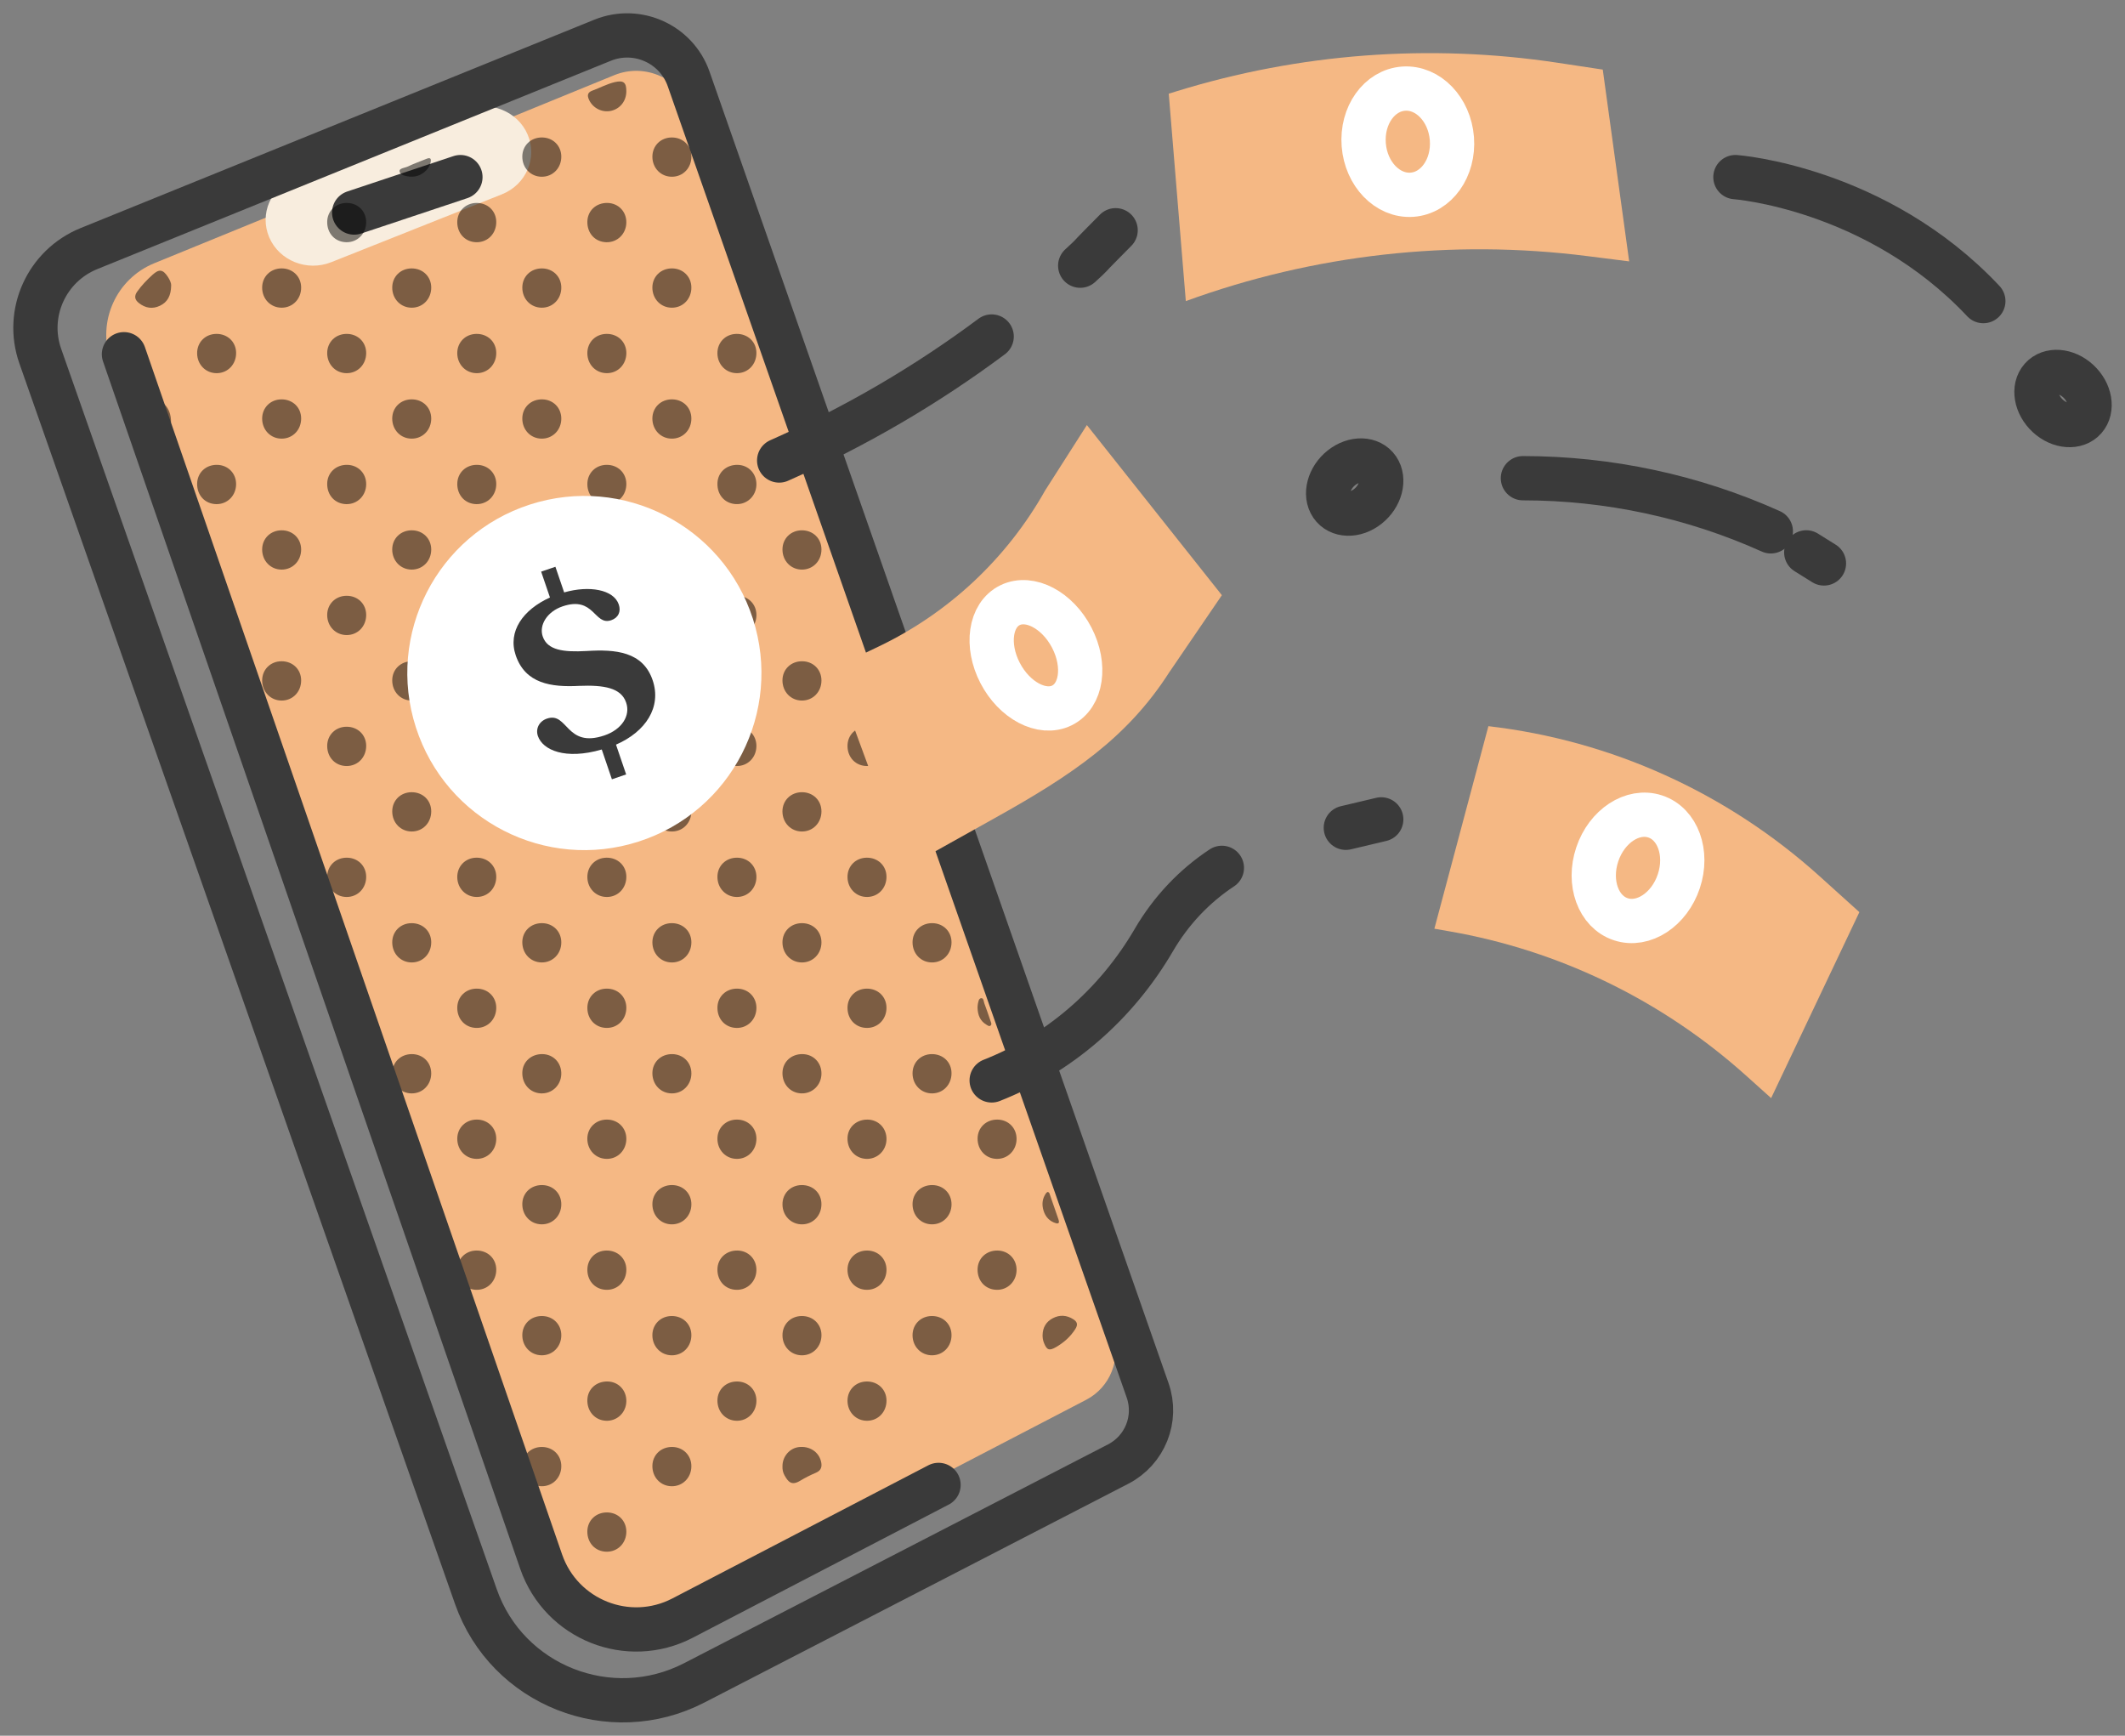<svg xmlns="http://www.w3.org/2000/svg" xmlns:xlink="http://www.w3.org/1999/xlink" width="120" height="98" viewBox="0 0 120 98" version="1.1"><rect x="0" y="0" width="120" height="98" fill="#808080" stroke="none"/><script xmlns=""/>
    <title>illustration</title>
    <g id="Features-template" stroke="none" stroke-width="1" fill="none" fill-rule="evenodd">
        <g id="Feature-page-Mobile-banking-LG-Desktop" transform="translate(-266, -1006)">
            <g id="Group-24" transform="translate(188, 846)">
                <g id="Group-16" transform="translate(0, 162)">
                    <g id="illustration" transform="translate(80, 0)">
                        <path d="M32.685,2.245 L6.712,12.862 C4.565,13.74 3.48,16.149 4.244,18.343 L27.693,86.2 C28.828,89.457 32.58,90.95 35.636,89.36 L59.338,77.033 C60.697,76.326 61.331,74.728 60.828,73.279 L37.037,4.215 C36.417,2.431 34.431,1.532 32.685,2.245" id="Fill-3" fill="#F5B884"/>
                        <path d="M26.341,8.972 L16.704,12.804 C15.335,13.348 13.768,12.72 13.203,11.401 C12.639,10.082 13.291,8.572 14.659,8.027 L24.296,4.196 C25.665,3.652 27.233,4.28 27.797,5.599 C28.361,6.918 27.71,8.428 26.341,8.972" id="Fill-5" fill="#F8EDDE"/>
                        <line x1="18" y1="10" x2="24" y2="8" id="Stroke-7" stroke="#3A3A3A" stroke-width="2.5" stroke-linecap="round" stroke-linejoin="round"/>
                        <path d="M32.028,0.272 L3.028,12.033 C0.631,13.004 -0.58,15.674 0.273,18.104 L24.874,88.146 C26.635,93.163 32.461,95.463 37.206,93.015 L61.145,80.662 C62.661,79.879 63.37,78.108 62.808,76.504 L36.887,2.454 C36.194,0.477 33.977,-0.519 32.028,0.272 Z" id="Stroke-9" stroke="#3A3A3A" stroke-width="2.5" stroke-linecap="round" stroke-linejoin="round"/>
                        <g id="Group-215" opacity="0.496" transform="translate(5, 2)" fill="#000000">
                            <path d="M26.167,82.47 C26.171,81.852 26.645,81.39 27.275,81.393 C27.904,81.395 28.372,81.863 28.37,82.484 C28.367,83.125 27.886,83.615 27.261,83.611 C26.626,83.607 26.165,83.125 26.167,82.47" id="Fill-11"/>
                            <path d="M50.406,67.706 C50.4,68.346 49.912,68.835 49.288,68.824 C48.653,68.814 48.198,68.33 48.204,67.673 C48.211,67.057 48.689,66.601 49.322,66.606 C49.946,66.611 50.413,67.085 50.406,67.706" id="Fill-13"/>
                            <path d="M40.859,67.683 C40.861,67.066 41.337,66.604 41.967,66.606 C42.594,66.609 43.064,67.076 43.061,67.697 C43.058,68.339 42.576,68.829 41.951,68.824 C41.318,68.82 40.856,68.338 40.859,67.683" id="Fill-15"/>
                            <path d="M35.715,67.72 C35.703,68.358 35.207,68.841 34.582,68.824 C33.949,68.807 33.501,68.318 33.514,67.66 C33.525,67.047 34.009,66.596 34.644,66.606 C35.266,66.616 35.728,67.095 35.715,67.72" id="Fill-17"/>
                            <path d="M13.679,8.558 C13.672,9.198 13.184,9.686 12.56,9.676 C11.925,9.666 11.47,9.182 11.477,8.525 C11.483,7.909 11.961,7.453 12.595,7.458 C13.219,7.463 13.686,7.936 13.679,8.558" id="Fill-19"/>
                            <path d="M19.907,7.458 C20.54,7.452 21.018,7.909 21.024,8.525 C21.031,9.172 20.562,9.668 19.938,9.676 C19.303,9.684 18.83,9.209 18.822,8.557 C18.816,7.937 19.282,7.464 19.907,7.458" id="Fill-21"/>
                            <path d="M28.369,8.571 C28.357,9.21 27.861,9.693 27.237,9.676 C26.604,9.659 26.155,9.17 26.169,8.511 C26.18,7.899 26.664,7.448 27.298,7.458 C27.92,7.468 28.382,7.947 28.369,8.571" id="Fill-23"/>
                            <path d="M28.37,67.674 C28.377,68.319 27.907,68.817 27.283,68.824 C26.649,68.832 26.174,68.357 26.169,67.706 C26.161,67.084 26.628,66.611 27.253,66.606 C27.885,66.601 28.364,67.058 28.37,67.674" id="Fill-25"/>
                            <path d="M21.024,67.674 C21.031,68.319 20.562,68.817 19.938,68.824 C19.303,68.832 18.829,68.357 18.823,67.706 C18.816,67.084 19.282,66.611 19.907,66.606 C20.54,66.601 21.018,67.058 21.024,67.674" id="Fill-27"/>
                            <path d="M41.953,51.819 C42.583,51.817 43.058,52.277 43.06,52.895 C43.064,53.54 42.59,54.034 41.966,54.037 C41.331,54.04 40.862,53.563 40.859,52.91 C40.855,52.29 41.324,51.822 41.953,51.819" id="Fill-29"/>
                            <path d="M35.716,52.909 C35.713,53.551 35.231,54.042 34.607,54.038 C33.972,54.033 33.511,53.552 33.514,52.897 C33.515,52.279 33.99,51.817 34.62,51.819 C35.248,51.821 35.718,52.288 35.716,52.909" id="Fill-31"/>
                            <path d="M28.37,52.897 C28.372,53.542 27.897,54.035 27.272,54.037 C26.638,54.039 26.171,53.561 26.169,52.908 C26.166,52.288 26.636,51.821 27.263,51.819 C27.894,51.817 28.368,52.279 28.37,52.897" id="Fill-33"/>
                            <path d="M18.822,52.909 C18.82,52.289 19.289,51.821 19.917,51.819 C20.548,51.817 21.021,52.278 21.024,52.896 C21.026,53.541 20.552,54.035 19.928,54.037 C19.293,54.04 18.825,53.562 18.822,52.909" id="Fill-35"/>
                            <path d="M43.061,38.112 C43.062,38.756 42.586,39.249 41.962,39.25 C41.328,39.251 40.862,38.774 40.859,38.12 C40.857,37.5 41.328,37.034 41.955,37.032 C42.586,37.031 43.059,37.493 43.061,38.112" id="Fill-37"/>
                            <path d="M33.513,38.112 C33.514,37.493 33.988,37.031 34.618,37.032 C35.246,37.033 35.717,37.499 35.715,38.119 C35.714,38.762 35.233,39.253 34.609,39.25 C33.974,39.247 33.512,38.767 33.513,38.112" id="Fill-39"/>
                            <path d="M28.37,38.098 C28.378,38.744 27.909,39.242 27.285,39.25 C26.65,39.259 26.175,38.784 26.169,38.133 C26.161,37.512 26.627,37.038 27.252,37.032 C27.884,37.026 28.363,37.482 28.37,38.098" id="Fill-41"/>
                            <path d="M21.024,38.103 C21.03,38.748 20.559,39.244 19.934,39.251 C19.3,39.256 18.827,38.78 18.823,38.128 C18.818,37.507 19.285,37.036 19.912,37.032 C20.542,37.028 21.019,37.486 21.024,38.103" id="Fill-43"/>
                            <path d="M13.679,38.106 C13.683,38.751 13.21,39.246 12.585,39.25 C11.951,39.254 11.481,38.778 11.477,38.124 C11.473,37.504 11.942,37.035 12.569,37.032 C13.2,37.029 13.676,37.49 13.679,38.106" id="Fill-45"/>
                            <path d="M35.715,23.383 C35.693,24.017 35.181,24.493 34.558,24.462 C33.925,24.43 33.489,23.936 33.515,23.274 C33.536,22.665 34.029,22.226 34.669,22.246 C35.285,22.264 35.737,22.757 35.715,23.383" id="Fill-47"/>
                            <path d="M28.37,23.317 C28.375,23.962 27.904,24.458 27.279,24.464 C26.645,24.469 26.173,23.993 26.169,23.34 C26.163,22.72 26.631,22.249 27.258,22.245 C27.888,22.241 28.365,22.7 28.37,23.317" id="Fill-49"/>
                            <path d="M21.024,23.333 C21.023,23.975 20.542,24.466 19.916,24.464 C19.282,24.46 18.821,23.979 18.823,23.324 C18.824,22.706 19.298,22.244 19.928,22.245 C20.556,22.247 21.027,22.714 21.024,23.333" id="Fill-51"/>
                            <path d="M13.679,23.345 C13.672,23.986 13.184,24.473 12.56,24.464 C11.925,24.453 11.47,23.969 11.477,23.312 C11.483,22.696 11.961,22.24 12.595,22.245 C13.219,22.25 13.686,22.723 13.679,23.345" id="Fill-53"/>
                            <path d="M6.333,23.345 C6.326,23.986 5.839,24.473 5.214,24.464 C4.58,24.453 4.125,23.969 4.132,23.312 C4.138,22.696 4.616,22.24 5.249,22.245 C5.873,22.25 6.34,22.723 6.333,23.345" id="Fill-55"/>
                            <path d="M29.84,19.626 C29.843,19.008 30.317,18.546 30.947,18.548 C31.575,18.55 32.045,19.016 32.042,19.636 C32.041,20.279 31.56,20.769 30.937,20.766 C30.313,20.764 29.838,20.27 29.84,19.626" id="Fill-57"/>
                            <path d="M23.614,18.548 C24.239,18.554 24.704,19.028 24.697,19.649 C24.69,20.288 24.202,20.776 23.579,20.766 C22.955,20.757 22.487,20.259 22.495,19.613 C22.503,18.998 22.981,18.543 23.614,18.548" id="Fill-59"/>
                            <path d="M15.149,19.626 C15.152,19.008 15.626,18.546 16.256,18.548 C16.884,18.55 17.353,19.016 17.352,19.636 C17.349,20.279 16.87,20.769 16.245,20.766 C15.621,20.764 15.147,20.27 15.149,19.626" id="Fill-61"/>
                            <path d="M7.804,19.646 C7.798,19.026 8.265,18.554 8.89,18.549 C9.522,18.543 10,18.999 10.006,19.615 C10.013,20.26 9.544,20.758 8.921,20.766 C8.297,20.776 7.81,20.287 7.804,19.646" id="Fill-63"/>
                            <path d="M7.804,27.018 C7.807,26.402 8.282,25.94 8.912,25.942 C9.538,25.944 10.008,26.411 10.006,27.031 C10.004,27.672 9.524,28.163 8.899,28.16 C8.275,28.157 7.801,27.662 7.804,27.018" id="Fill-65"/>
                            <path d="M15.149,27.016 C15.153,26.4 15.629,25.938 16.259,25.942 C16.886,25.945 17.354,26.413 17.352,27.033 C17.348,27.675 16.867,28.164 16.242,28.16 C15.618,28.155 15.146,27.66 15.149,27.016" id="Fill-67"/>
                            <path d="M24.697,27.039 C24.691,27.68 24.205,28.168 23.581,28.16 C22.958,28.152 22.489,27.655 22.495,27.009 C22.501,26.394 22.979,25.937 23.611,25.942 C24.237,25.947 24.703,26.418 24.697,27.039" id="Fill-69"/>
                            <path d="M29.84,27.019 C29.843,26.401 30.317,25.94 30.947,25.942 C31.575,25.943 32.045,26.41 32.042,27.03 C32.041,27.672 31.56,28.163 30.937,28.16 C30.313,28.157 29.838,27.663 29.84,27.019" id="Fill-71"/>
                            <path d="M37.187,27.031 C37.183,26.412 37.653,25.944 38.28,25.942 C38.91,25.939 39.386,26.4 39.388,27.017 C39.392,27.662 38.918,28.156 38.294,28.16 C37.67,28.164 37.189,27.673 37.187,27.031" id="Fill-73"/>
                            <path d="M32.043,41.799 C32.048,42.444 31.579,42.94 30.954,42.947 C30.33,42.954 29.846,42.466 29.841,41.824 C29.836,41.203 30.303,40.734 30.929,40.729 C31.561,40.725 32.037,41.183 32.043,41.799" id="Fill-75"/>
                            <path d="M13.679,30.717 C13.681,31.361 13.205,31.855 12.582,31.856 C11.958,31.859 11.478,31.367 11.477,30.725 C11.476,30.106 11.947,29.639 12.574,29.639 C13.204,29.637 13.677,30.099 13.679,30.717" id="Fill-77"/>
                            <path d="M21.024,30.713 C21.028,31.357 20.556,31.852 19.932,31.857 C19.308,31.861 18.825,31.371 18.823,30.73 C18.819,30.11 19.288,29.641 19.916,29.639 C20.545,29.635 21.021,30.096 21.024,30.713" id="Fill-79"/>
                            <path d="M26.167,30.715 C26.171,30.098 26.645,29.637 27.275,29.638 C27.903,29.641 28.372,30.108 28.37,30.728 C28.368,31.369 27.887,31.86 27.263,31.857 C26.639,31.854 26.165,31.359 26.167,30.715" id="Fill-81"/>
                            <path d="M35.716,30.73 C35.712,31.371 35.23,31.861 34.606,31.857 C33.982,31.852 33.51,31.357 33.514,30.713 C33.516,30.096 33.993,29.635 34.623,29.639 C35.25,29.641 35.719,30.11 35.716,30.73" id="Fill-83"/>
                            <path d="M10.006,34.405 C10.012,35.05 9.542,35.547 8.918,35.554 C8.293,35.561 7.809,35.071 7.804,34.431 C7.799,33.81 8.267,33.34 8.892,33.335 C9.524,33.331 10.001,33.789 10.006,34.405" id="Fill-85"/>
                            <path d="M17.351,34.435 C17.345,35.075 16.857,35.563 16.234,35.554 C15.611,35.545 15.142,35.047 15.15,34.401 C15.156,33.786 15.635,33.329 16.268,33.335 C16.891,33.341 17.358,33.814 17.351,34.435" id="Fill-87"/>
                            <path d="M24.697,34.434 C24.691,35.075 24.203,35.562 23.58,35.553 C22.957,35.544 22.488,35.047 22.495,34.401 C22.502,33.786 22.98,33.33 23.612,33.336 C24.237,33.341 24.704,33.813 24.697,34.434" id="Fill-89"/>
                            <path d="M32.043,34.401 C32.05,35.047 31.582,35.544 30.958,35.553 C30.334,35.562 29.847,35.074 29.841,34.434 C29.834,33.813 30.301,33.341 30.926,33.336 C31.557,33.33 32.036,33.786 32.043,34.401" id="Fill-91"/>
                            <path d="M39.388,34.425 C39.386,35.067 38.903,35.558 38.28,35.554 C37.656,35.549 37.183,35.055 37.186,34.411 C37.188,33.794 37.665,33.333 38.295,33.335 C38.922,33.337 39.39,33.805 39.388,34.425" id="Fill-93"/>
                            <path d="M30.959,77.696 C31.584,77.702 32.05,78.176 32.042,78.797 C32.035,79.437 31.548,79.925 30.924,79.914 C30.3,79.905 29.832,79.407 29.841,78.761 C29.849,78.146 30.327,77.691 30.959,77.696" id="Fill-95"/>
                            <path d="M33.513,15.952 C33.506,15.331 33.972,14.857 34.597,14.852 C35.23,14.846 35.709,15.3 35.715,15.916 C35.723,16.562 35.255,17.06 34.632,17.069 C34.008,17.079 33.521,16.592 33.513,15.952" id="Fill-97"/>
                            <path d="M27.264,14.852 C27.895,14.85 28.368,15.311 28.371,15.929 C28.372,16.573 27.898,17.067 27.274,17.069 C26.65,17.073 26.17,16.582 26.168,15.94 C26.166,15.32 26.635,14.853 27.264,14.852" id="Fill-99"/>
                            <path d="M18.822,15.946 C18.818,15.325 19.285,14.856 19.911,14.852 C20.543,14.848 21.02,15.306 21.024,15.922 C21.03,16.567 20.559,17.063 19.935,17.07 C19.311,17.076 18.827,16.587 18.822,15.946" id="Fill-101"/>
                            <path d="M13.679,15.939 C13.677,16.582 13.196,17.073 12.572,17.07 C11.949,17.067 11.475,16.573 11.477,15.929 C11.48,15.311 11.954,14.85 12.583,14.852 C13.212,14.854 13.681,15.32 13.679,15.939" id="Fill-103"/>
                            <path d="M24.697,78.787 C24.694,79.429 24.212,79.919 23.589,79.914 C22.964,79.91 22.491,79.415 22.495,78.771 C22.498,78.155 22.975,77.693 23.604,77.697 C24.232,77.699 24.7,78.167 24.697,78.787" id="Fill-105"/>
                            <path d="M17.352,41.806 C17.354,42.45 16.88,42.944 16.256,42.947 C15.632,42.95 15.152,42.458 15.15,41.817 C15.148,41.197 15.617,40.731 16.245,40.729 C16.876,40.726 17.35,41.188 17.352,41.806" id="Fill-107"/>
                            <path d="M22.495,41.827 C22.489,41.206 22.955,40.734 23.581,40.729 C24.213,40.724 24.691,41.18 24.697,41.796 C24.703,42.442 24.235,42.938 23.611,42.947 C22.989,42.956 22.502,42.467 22.495,41.827" id="Fill-109"/>
                            <path d="M43.061,75.074 C43.065,75.719 42.592,76.213 41.968,76.218 C41.343,76.222 40.862,75.732 40.859,75.091 C40.857,74.471 41.325,74.002 41.952,74 C42.582,73.997 43.058,74.457 43.061,75.074" id="Fill-111"/>
                            <path d="M38.292,40.729 C38.921,40.731 39.39,41.197 39.388,41.816 C39.386,42.458 38.906,42.95 38.283,42.947 C37.658,42.944 37.184,42.451 37.185,41.807 C37.188,41.189 37.662,40.727 38.292,40.729" id="Fill-113"/>
                            <path d="M13.679,45.514 C13.677,46.156 13.196,46.647 12.572,46.644 C11.949,46.641 11.474,46.147 11.477,45.503 C11.48,44.885 11.954,44.423 12.583,44.426 C13.212,44.427 13.681,44.894 13.679,45.514" id="Fill-115"/>
                            <path d="M18.822,45.526 C18.816,44.905 19.282,44.431 19.905,44.425 C20.539,44.42 21.017,44.875 21.024,45.49 C21.032,46.137 20.565,46.634 19.941,46.643 C19.317,46.654 18.83,46.166 18.822,45.526" id="Fill-117"/>
                            <path d="M28.37,45.492 C28.377,46.138 27.909,46.635 27.285,46.644 C26.661,46.653 26.174,46.164 26.169,45.524 C26.162,44.904 26.628,44.431 27.253,44.426 C27.885,44.42 28.363,44.876 28.37,45.492" id="Fill-119"/>
                            <path d="M35.716,45.514 C35.713,46.156 35.233,46.647 34.609,46.644 C33.985,46.641 33.511,46.147 33.514,45.502 C33.516,44.885 33.991,44.423 34.62,44.426 C35.248,44.427 35.717,44.894 35.716,45.514" id="Fill-121"/>
                            <path d="M40.859,45.52 C40.855,44.899 41.321,44.43 41.948,44.426 C42.579,44.422 43.056,44.88 43.06,45.496 C43.066,46.141 42.596,46.637 41.971,46.643 C41.348,46.651 40.864,46.162 40.859,45.52" id="Fill-123"/>
                            <path d="M15.15,49.22 C15.143,48.599 15.61,48.128 16.236,48.123 C16.868,48.117 17.345,48.574 17.352,49.189 C17.358,49.836 16.889,50.332 16.266,50.34 C15.642,50.349 15.156,49.861 15.15,49.22" id="Fill-125"/>
                            <path d="M24.697,49.218 C24.692,49.859 24.207,50.348 23.584,50.34 C22.96,50.333 22.49,49.836 22.495,49.192 C22.5,48.576 22.977,48.118 23.609,48.122 C24.236,48.127 24.702,48.597 24.697,49.218" id="Fill-127"/>
                            <path d="M32.043,49.199 C32.045,49.843 31.571,50.338 30.947,50.341 C30.323,50.343 29.843,49.853 29.841,49.21 C29.839,48.591 30.309,48.124 30.936,48.122 C31.566,48.121 32.04,48.582 32.043,49.199" id="Fill-129"/>
                            <path d="M37.186,49.205 C37.187,48.587 37.658,48.123 38.287,48.122 C38.916,48.122 39.387,48.586 39.388,49.205 C39.388,49.847 38.911,50.34 38.288,50.341 C37.664,50.341 37.186,49.848 37.186,49.205" id="Fill-131"/>
                            <path d="M44.532,49.198 C44.534,48.581 45.01,48.12 45.64,48.122 C46.266,48.124 46.736,48.591 46.733,49.211 C46.731,49.854 46.251,50.345 45.626,50.34 C45.002,50.337 44.528,49.842 44.532,49.198" id="Fill-133"/>
                            <path d="M35.716,75.094 C35.711,75.736 35.226,76.225 34.603,76.218 C33.979,76.211 33.508,75.714 33.514,75.07 C33.518,74.454 33.995,73.996 34.627,74 C35.253,74.004 35.72,74.473 35.716,75.094" id="Fill-135"/>
                            <path d="M6.334,15.922 C6.339,16.567 5.868,17.063 5.245,17.07 C4.62,17.076 4.136,16.588 4.132,15.946 C4.127,15.325 4.594,14.856 5.22,14.852 C5.851,14.847 6.328,15.306 6.334,15.922" id="Fill-137"/>
                            <path d="M28.369,75.138 C28.347,75.771 27.836,76.248 27.213,76.217 C26.592,76.187 26.143,75.675 26.169,75.026 C26.191,74.419 26.686,73.98 27.325,74 C27.94,74.019 28.392,74.512 28.369,75.138" id="Fill-139"/>
                            <path d="M29.84,12.231 C29.844,11.614 30.318,11.153 30.948,11.154 C31.576,11.157 32.045,11.624 32.042,12.244 C32.04,12.886 31.56,13.377 30.935,13.373 C30.311,13.37 29.837,12.875 29.84,12.231" id="Fill-141"/>
                            <path d="M23.603,11.155 C24.231,11.157 24.7,11.625 24.697,12.245 C24.694,12.887 24.213,13.377 23.589,13.373 C22.965,13.369 22.491,12.874 22.496,12.229 C22.498,11.613 22.973,11.152 23.603,11.155" id="Fill-143"/>
                            <path d="M44.532,71.397 C44.527,70.776 44.994,70.307 45.621,70.303 C46.252,70.299 46.729,70.757 46.733,71.373 C46.739,72.018 46.268,72.514 45.644,72.521 C45.021,72.528 44.537,72.039 44.532,71.397" id="Fill-145"/>
                            <path d="M16.263,55.516 C16.89,55.52 17.356,55.989 17.351,56.611 C17.347,57.252 16.863,57.741 16.239,57.734 C15.616,57.728 15.145,57.23 15.15,56.586 C15.155,55.97 15.632,55.512 16.263,55.516" id="Fill-147"/>
                            <path d="M24.696,56.654 C24.674,57.287 24.164,57.764 23.541,57.733 C22.919,57.703 22.471,57.191 22.496,56.542 C22.518,55.936 23.013,55.497 23.652,55.516 C24.267,55.535 24.719,56.028 24.696,56.654" id="Fill-149"/>
                            <path d="M32.043,56.612 C32.038,57.252 31.552,57.742 30.929,57.734 C30.306,57.727 29.835,57.23 29.841,56.585 C29.846,55.969 30.323,55.511 30.955,55.516 C31.581,55.52 32.047,55.991 32.043,56.612" id="Fill-151"/>
                            <path d="M39.388,56.642 C39.371,57.278 38.867,57.757 38.244,57.733 C37.622,57.709 37.167,57.202 37.187,56.555 C37.205,55.945 37.694,55.501 38.331,55.516 C38.949,55.53 39.405,56.017 39.388,56.642" id="Fill-153"/>
                            <path d="M44.532,56.612 C44.527,55.991 44.993,55.52 45.619,55.516 C46.252,55.511 46.729,55.969 46.733,56.585 C46.739,57.23 46.27,57.727 45.645,57.734 C45.023,57.742 44.537,57.252 44.532,56.612" id="Fill-155"/>
                            <path d="M21.024,60.3 C21.023,60.943 20.542,61.433 19.918,61.431 C19.295,61.428 18.82,60.934 18.823,60.29 C18.825,59.673 19.299,59.211 19.928,59.212 C20.556,59.214 21.026,59.681 21.024,60.3" id="Fill-157"/>
                            <path d="M26.167,60.291 C26.17,59.673 26.644,59.211 27.274,59.213 C27.901,59.214 28.371,59.68 28.37,60.3 C28.368,60.942 27.889,61.434 27.265,61.431 C26.641,61.429 26.166,60.935 26.167,60.291" id="Fill-159"/>
                            <path d="M35.716,60.291 C35.717,60.935 35.242,61.429 34.618,61.431 C33.994,61.433 33.515,60.941 33.514,60.299 C33.512,59.679 33.983,59.213 34.61,59.213 C35.241,59.211 35.714,59.674 35.716,60.291" id="Fill-161"/>
                            <path d="M43.06,60.351 C43.038,60.984 42.527,61.46 41.905,61.43 C41.284,61.399 40.835,60.888 40.86,60.239 C40.883,59.633 41.377,59.194 42.016,59.214 C42.631,59.233 43.083,59.725 43.06,60.351" id="Fill-163"/>
                            <path d="M49.323,59.213 C49.949,59.219 50.413,59.692 50.406,60.314 C50.399,60.953 49.911,61.441 49.287,61.431 C48.664,61.421 48.197,60.923 48.205,60.277 C48.212,59.662 48.691,59.207 49.323,59.213" id="Fill-165"/>
                            <path d="M39.389,71.373 C39.394,72.018 38.924,72.514 38.3,72.522 C37.675,72.528 37.191,72.039 37.187,71.398 C37.181,70.777 37.648,70.307 38.275,70.303 C38.906,70.299 39.383,70.757 39.389,71.373" id="Fill-167"/>
                            <path d="M24.697,64.005 C24.692,64.646 24.207,65.135 23.584,65.127 C22.96,65.121 22.49,64.623 22.495,63.979 C22.5,63.363 22.977,62.905 23.609,62.91 C24.235,62.914 24.702,63.384 24.697,64.005" id="Fill-169"/>
                            <path d="M32.043,63.998 C32.04,64.64 31.56,65.13 30.936,65.128 C30.312,65.125 29.838,64.63 29.841,63.986 C29.843,63.369 30.319,62.908 30.948,62.909 C31.575,62.912 32.045,63.378 32.043,63.998" id="Fill-171"/>
                            <path d="M37.187,64.008 C37.18,63.387 37.646,62.915 38.271,62.91 C38.904,62.904 39.382,63.36 39.387,63.976 C39.395,64.621 38.926,65.119 38.303,65.128 C37.68,65.136 37.193,64.648 37.187,64.008" id="Fill-173"/>
                            <path d="M46.734,64.005 C46.729,64.646 46.244,65.135 45.62,65.127 C44.997,65.121 44.526,64.623 44.532,63.979 C44.537,63.363 45.014,62.905 45.646,62.91 C46.272,62.914 46.739,63.384 46.734,64.005" id="Fill-175"/>
                            <path d="M29.84,71.393 C29.838,70.773 30.307,70.305 30.934,70.303 C31.564,70.301 32.04,70.761 32.042,71.378 C32.045,72.023 31.573,72.517 30.948,72.522 C30.326,72.525 29.844,72.035 29.84,71.393" id="Fill-177"/>
                            <path d="M15.15,12.243 C15.147,11.623 15.617,11.157 16.245,11.155 C16.875,11.153 17.349,11.614 17.352,12.232 C17.354,12.876 16.88,13.37 16.256,13.373 C15.633,13.376 15.152,12.885 15.15,12.243" id="Fill-179"/>
                            <path d="M10.006,12.235 C10.008,12.879 9.531,13.371 8.908,13.373 C8.284,13.374 7.805,12.883 7.804,12.24 C7.803,11.62 8.275,11.156 8.902,11.154 C9.532,11.154 10.005,11.616 10.006,12.235" id="Fill-181"/>
                            <path d="M22.495,71.377 C22.498,70.76 22.975,70.3 23.604,70.303 C24.231,70.306 24.7,70.774 24.697,71.394 C24.694,72.035 24.213,72.526 23.588,72.521 C22.964,72.516 22.491,72.021 22.495,71.377" id="Fill-183"/>
                            <path d="M32.043,4.835 C32.047,5.48 31.575,5.975 30.95,5.979 C30.326,5.984 29.843,5.494 29.841,4.853 C29.838,4.233 30.306,3.764 30.934,3.762 C31.563,3.758 32.039,4.219 32.043,4.835" id="Fill-185"/>
                            <path d="M22.495,4.838 C22.498,4.221 22.972,3.759 23.602,3.761 C24.23,3.763 24.699,4.23 24.697,4.85 C24.694,5.492 24.214,5.983 23.591,5.979 C22.966,5.976 22.492,5.482 22.495,4.838" id="Fill-187"/>
                            <path d="M37.187,78.771 C37.189,78.229 37.594,77.763 38.114,77.703 C38.708,77.634 39.222,77.962 39.36,78.499 C39.436,78.794 39.386,79.023 39.067,79.156 C38.763,79.284 38.465,79.435 38.183,79.606 C37.694,79.9 37.509,79.661 37.305,79.305 C37.211,79.142 37.178,78.959 37.187,78.771" id="Fill-189"/>
                            <path d="M2.666,12.117 C2.656,12.693 2.464,13.056 2.036,13.261 C1.61,13.466 1.206,13.397 0.839,13.106 C0.613,12.928 0.566,12.723 0.744,12.47 C0.992,12.117 1.289,11.811 1.605,11.522 C1.986,11.173 2.2,11.204 2.483,11.636 C2.6,11.813 2.675,12.005 2.666,12.117" id="Fill-191"/>
                            <path d="M28.369,1.163 C28.365,1.704 28.021,2.141 27.508,2.258 C27.004,2.371 26.481,2.107 26.264,1.636 C26.151,1.392 26.17,1.218 26.452,1.116 C26.877,0.961 27.276,0.74 27.72,0.636 C28.212,0.523 28.374,0.654 28.369,1.163" id="Fill-193"/>
                            <path d="M51.875,71.38 C51.883,70.948 52.078,70.621 52.456,70.426 C52.843,70.225 53.234,70.249 53.606,70.484 C53.831,70.625 53.884,70.785 53.727,71.034 C53.45,71.473 53.08,71.798 52.64,72.055 C52.252,72.28 52.115,72.232 51.951,71.815 C51.895,71.675 51.873,71.531 51.875,71.38" id="Fill-195"/>
                            <path d="M2.658,19.829 C2.653,20.015 2.517,20.314 2.227,20.543 C2.032,20.696 1.883,20.708 1.792,20.431 C1.619,19.906 1.438,19.383 1.258,18.862 C1.186,18.656 1.254,18.569 1.469,18.548 C2.113,18.482 2.668,18.989 2.658,19.829" id="Fill-197"/>
                            <path d="M6.333,30.709 C6.346,31.035 6.231,31.313 6.008,31.54 C5.836,31.713 5.674,31.747 5.579,31.456 C5.406,30.932 5.232,30.409 5.051,29.888 C4.986,29.706 5.048,29.65 5.227,29.636 C5.801,29.593 6.329,30.099 6.333,30.709" id="Fill-199"/>
                            <path d="M10.006,41.811 C10.017,42.11 9.913,42.366 9.72,42.587 C9.593,42.735 9.469,42.739 9.396,42.534 C9.216,42.025 9.042,41.514 8.863,41.005 C8.782,40.775 8.884,40.718 9.091,40.734 C9.579,40.773 10.006,41.274 10.006,41.811" id="Fill-201"/>
                            <path d="M13.679,52.898 C13.687,53.153 13.614,53.383 13.462,53.587 C13.358,53.726 13.255,53.721 13.195,53.557 C13.015,53.061 12.843,52.563 12.673,52.063 C12.597,51.836 12.721,51.807 12.905,51.851 C13.338,51.958 13.677,52.416 13.679,52.898" id="Fill-203"/>
                            <path d="M16.26,5.976 C16.224,5.976 16.186,5.98 16.15,5.975 C15.919,5.942 15.612,5.904 15.566,5.685 C15.527,5.496 15.851,5.485 16.014,5.408 C16.367,5.242 16.734,5.108 17.095,4.963 C17.31,4.878 17.361,4.965 17.315,5.169 C17.213,5.62 16.754,5.975 16.26,5.976" id="Fill-205"/>
                            <path d="M52.146,63.302 C52.253,63.301 52.265,63.386 52.288,63.451 C52.451,63.915 52.613,64.38 52.771,64.847 C52.813,64.973 52.837,65.123 52.626,65.062 C52.271,64.959 52.04,64.709 51.931,64.358 C51.823,64.012 51.853,63.676 52.069,63.372 C52.089,63.344 52.123,63.324 52.146,63.302" id="Fill-207"/>
                            <path d="M17.352,64.019 C17.35,64.051 17.356,64.114 17.341,64.173 C17.299,64.359 17.293,64.623 17.083,64.648 C16.934,64.664 16.931,64.401 16.878,64.261 C16.74,63.896 16.618,63.524 16.491,63.155 C16.469,63.088 16.433,63.001 16.515,62.959 C16.558,62.938 16.631,62.965 16.686,62.985 C17.074,63.126 17.35,63.546 17.352,64.019" id="Fill-209"/>
                            <path d="M48.202,52.902 C48.207,52.835 48.204,52.759 48.22,52.688 C48.25,52.559 48.264,52.374 48.406,52.359 C48.551,52.344 48.544,52.533 48.583,52.641 C48.711,52.987 48.831,53.335 48.949,53.684 C48.973,53.752 49.01,53.832 48.949,53.894 C48.868,53.976 48.79,53.906 48.72,53.865 C48.353,53.654 48.215,53.316 48.202,52.902" id="Fill-211"/>
                            <path d="M21.019,75.083 C21.019,75.132 21.027,75.182 21.018,75.229 C20.992,75.37 21.006,75.58 20.853,75.601 C20.694,75.625 20.705,75.409 20.663,75.294 C20.552,74.997 20.457,74.694 20.359,74.391 C20.335,74.313 20.272,74.217 20.355,74.153 C20.453,74.078 20.539,74.167 20.611,74.225 C20.88,74.446 21.033,74.726 21.019,75.083" id="Fill-213"/>
                        </g>
                        <path d="M40.515,32.933 C42.209,38.188 39.322,43.821 34.067,45.515 C28.812,47.209 23.178,44.322 21.485,39.067 C19.791,33.812 22.678,28.179 27.932,26.485 C33.187,24.791 38.822,27.678 40.515,32.933" id="Fill-216" fill="#FFFFFF"/>
                        <path d="M32.786,40.043 L33.359,41.724 L32.555,42 L31.982,40.317 C29.92,40.918 28.645,40.349 28.375,39.555 C28.236,39.146 28.443,38.724 28.887,38.573 C30.076,38.167 29.947,40.269 32.14,39.52 C33.097,39.193 33.625,38.414 33.355,37.659 C33.072,36.83 32.093,36.669 30.706,36.725 C29.131,36.807 27.668,36.602 27.124,35.002 C26.662,33.648 27.534,32.424 29.057,31.735 L28.559,30.275 L29.364,30 L29.858,31.448 C31.281,31.04 32.656,31.288 32.942,32.129 C33.078,32.525 32.924,32.878 32.516,33.018 C31.547,33.348 31.57,31.62 29.762,32.238 C28.898,32.533 28.428,33.292 28.648,33.935 C28.91,34.705 29.799,34.832 31.129,34.756 C32.772,34.652 34.306,34.793 34.855,36.404 C35.372,37.923 34.466,39.313 32.786,40.043" id="Fill-218" fill="#3A3A3A"/>
                        <path d="M5,18 L28.563,86.181 C29.703,89.454 33.475,90.955 36.546,89.358 L51,81.84" id="Stroke-220" stroke="#3A3A3A" stroke-width="2.5" stroke-linecap="round" stroke-linejoin="round"/>
                        <path d="M73.754,24.411 C74.473,23.841 75.39,23.867 75.802,24.469 C76.213,25.07 75.965,26.019 75.245,26.589 C74.527,27.159 73.611,27.133 73.198,26.531 C72.787,25.93 73.036,24.98 73.754,24.411 Z" id="Stroke-222" stroke="#3A3A3A" stroke-width="2.5" stroke-linecap="round" stroke-linejoin="round"/>
                        <path d="M54,17 C50.318,19.748 46.292,22.099 42,24" id="Stroke-224" stroke="#3A3A3A" stroke-width="2.5" stroke-linecap="round" stroke-linejoin="round"/>
                        <path d="M61,11 L60.152,11.857 C59.425,12.59 59.763,12.302 59,13" id="Stroke-226" stroke="#3A3A3A" stroke-width="2.5" stroke-linecap="round" stroke-linejoin="round"/>
                        <path d="M67,47 C65.454,48.018 64.134,49.405 63.161,51.071 L63.161,51.071 C61.025,54.732 57.79,57.511 54,59" id="Stroke-228" stroke="#3A3A3A" stroke-width="2.5" stroke-linecap="round" stroke-linejoin="round"/>
                        <line x1="76" y1="44.263" x2="74" y2="44.737" id="Stroke-230" stroke="#3A3A3A" stroke-width="2.5" stroke-linecap="round" stroke-linejoin="round"/>
                        <path d="M59.377,22 L57.023,25.686 C54.856,29.538 51.562,32.621 47.591,34.516 L45,35.751 L49.146,47 L54.158,44.2 C58.549,41.754 61.653,39.662 64.027,35.961 L67,31.605 L59.377,22 Z" id="Fill-232" fill="#F5B884"/>
                        <path d="M58.526,34.008 C59.335,35.571 59.083,37.282 57.965,37.83 C56.846,38.379 55.283,37.555 54.474,35.992 C53.665,34.429 53.916,32.718 55.036,32.17 C56.154,31.622 57.717,32.444 58.526,34.008 Z" id="Stroke-234" stroke="#FFFFFF" stroke-width="2.5" stroke-linecap="round"/>
                        <path d="M82.051,39 L79,50.436 L79.817,50.578 C86.063,51.658 91.885,54.488 96.624,58.749 L98.017,60 L103,49.5 L100.757,47.476 C95.532,42.765 88.999,39.805 82.051,39" id="Fill-236" fill="#F5B884"/>
                        <line x1="100" y1="29.188" x2="101" y2="29.812" id="Stroke-238" stroke="#3A3A3A" stroke-width="2.5" stroke-linecap="round" stroke-linejoin="round"/>
                        <path d="M84,25 L84,25 C88.839,25 93.614,26.026 98,28" id="Stroke-240" stroke="#3A3A3A" stroke-width="2.5" stroke-linecap="round" stroke-linejoin="round"/>
                        <path d="M64,3.29 L64.964,15 C72.201,12.362 79.974,11.49 87.625,12.458 L90,12.758 L88.509,1.929 L85.955,1.543 C78.738,0.453 71.364,1.008 64.397,3.167 L64,3.29 Z" id="Fill-242" fill="#F5B884"/>
                        <path d="M79.989,5.825 C80.118,7.48 79.109,8.898 77.734,8.995 C76.359,9.091 75.14,7.829 75.011,6.175 C74.882,4.52 75.891,3.102 77.265,3.005 C78.64,2.908 79.859,4.171 79.989,5.825 Z" id="Stroke-244" stroke="#FFFFFF" stroke-width="2.5" stroke-linecap="round"/>
                        <path d="M92.803,47.758 C92.268,49.361 90.802,50.321 89.53,49.902 C88.257,49.484 87.661,47.845 88.197,46.242 C88.732,44.639 90.199,43.679 91.47,44.098 C92.743,44.516 93.339,46.155 92.803,47.758 Z" id="Stroke-246" stroke="#FFFFFF" stroke-width="2.5" stroke-linecap="round"/>
                        <path d="M96,8 C96,8 103.967,8.584 110,15" id="Stroke-248" stroke="#3A3A3A" stroke-width="2.5" stroke-linecap="round" stroke-linejoin="round"/>
                        <path d="M115.361,19.52 C116.04,20.148 116.204,21.094 115.728,21.635 C115.253,22.177 114.317,22.107 113.639,21.481 C112.961,20.853 112.796,19.906 113.272,19.365 C113.747,18.823 114.682,18.893 115.361,19.52 Z" id="Stroke-250" stroke="#3A3A3A" stroke-width="2.5" stroke-linecap="round" stroke-linejoin="round"/>
                    </g>
                </g>
            </g>
        </g>
    </g>
</svg>